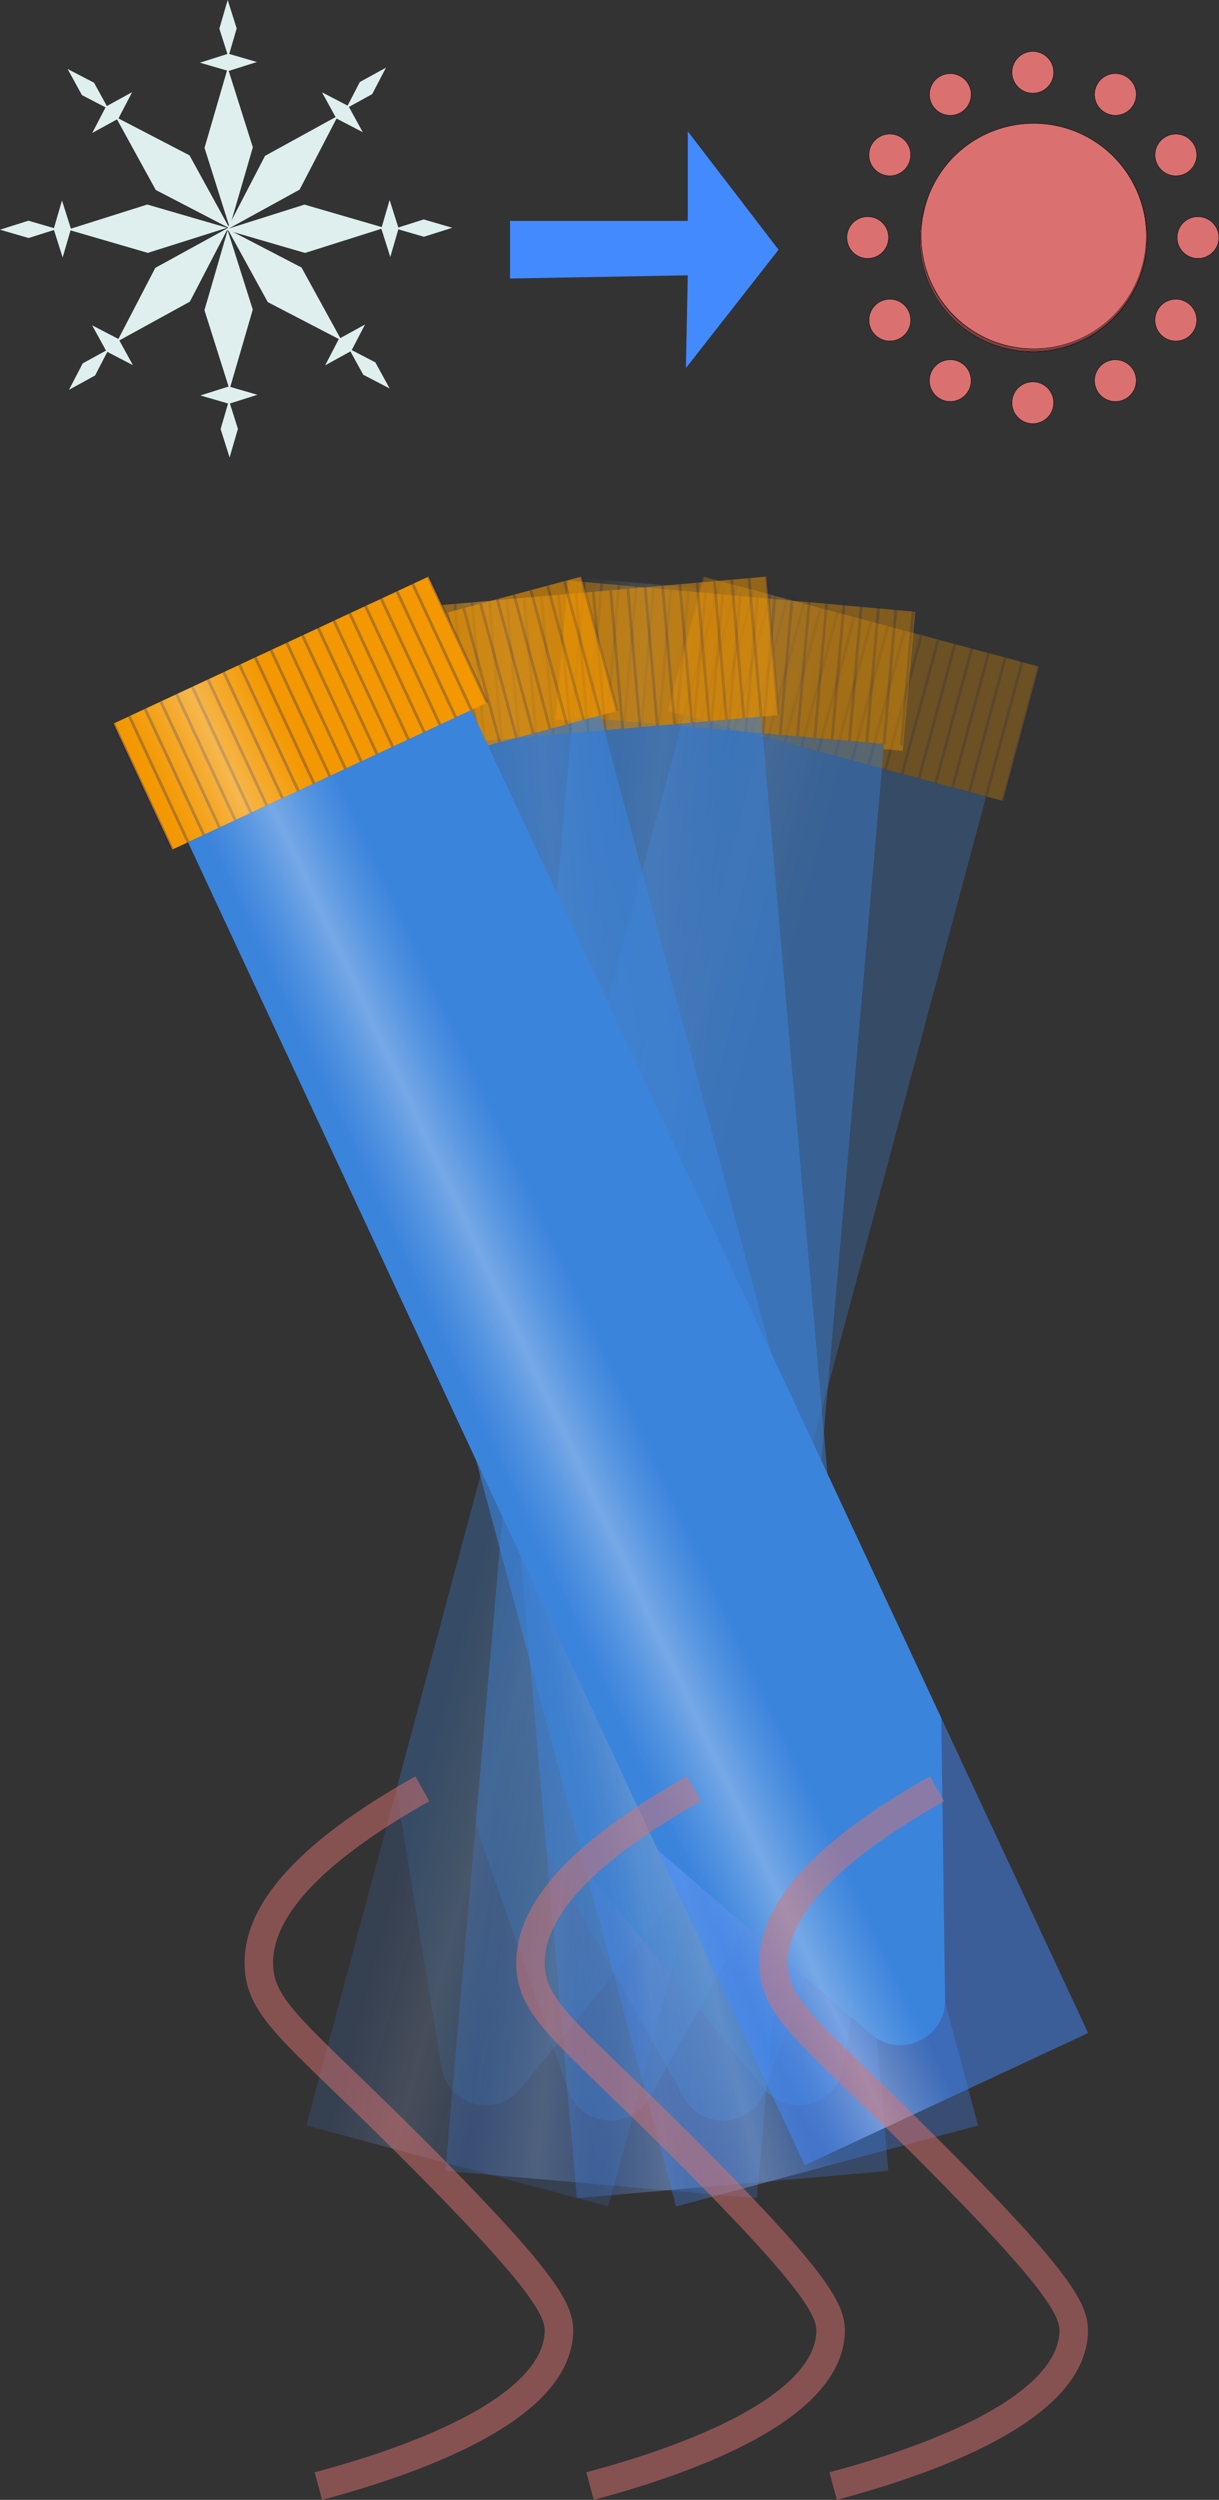 <svg xmlns="http://www.w3.org/2000/svg" xmlns:xlink="http://www.w3.org/1999/xlink" viewBox="0 0 855.04 1752.75"><rect x="0" y="0" width="855.04" height="1752.75" fill="#333333" stroke="none"/><defs><style>.cls-1,.cls-10,.cls-12,.cls-13,.cls-15,.cls-16,.cls-17,.cls-18,.cls-6,.cls-7,.cls-9{opacity:0.3;}.cls-2{fill:#f39800;}.cls-3{fill:#337fb9;}.cls-23,.cls-4{fill:#448aff;}.cls-11,.cls-4{opacity:0.5;}.cls-20,.cls-22,.cls-24,.cls-5{fill:none;}.cls-5{stroke:#181d62;stroke-width:2px;}.cls-22,.cls-24,.cls-5{stroke-miterlimit:10;}.cls-6{fill:url(#未命名的渐变_15);}.cls-7{fill:url(#未命名的渐变_15-2);}.cls-8{opacity:0.4;}.cls-9{fill:url(#未命名的渐变_15-3);}.cls-10{fill:url(#未命名的渐变_15-4);}.cls-12{fill:url(#未命名的渐变_15-5);}.cls-13{fill:url(#未命名的渐变_15-6);}.cls-14{opacity:0.6;}.cls-15{fill:url(#未命名的渐变_15-7);}.cls-16{fill:url(#未命名的渐变_15-8);}.cls-17{fill:url(#未命名的渐变_15-9);}.cls-18{fill:url(#未命名的渐变_15-10);}.cls-19{fill:#deefee;}.cls-21{fill:#da7170;}.cls-22{stroke:#010100;stroke-width:0.25px;}.cls-24{stroke:#da7170;stroke-width:20px;}</style><linearGradient id="未命名的渐变_15" x1="1827.04" y1="800.75" x2="1930.61" y2="800.75" gradientTransform="translate(-1469.66 211.74)" gradientUnits="userSpaceOnUse"><stop offset="0" stop-color="#fff" stop-opacity="0"/><stop offset="0.04" stop-color="#fff" stop-opacity="0.05"/><stop offset="0.12" stop-color="#fff" stop-opacity="0.17"/><stop offset="0.23" stop-color="#fff" stop-opacity="0.38"/><stop offset="0.36" stop-color="#fff" stop-opacity="0.66"/><stop offset="0.5" stop-color="#fff"/><stop offset="0.54" stop-color="#fff" stop-opacity="0.9"/><stop offset="0.71" stop-color="#fff" stop-opacity="0.52"/><stop offset="0.85" stop-color="#fff" stop-opacity="0.24"/><stop offset="0.95" stop-color="#fff" stop-opacity="0.07"/><stop offset="1" stop-color="#fff" stop-opacity="0"/></linearGradient><linearGradient id="未命名的渐变_15-2" x1="1808.76" y1="240.26" x2="1912.33" y2="240.26" gradientTransform="translate(-1323.97 226.11)" xlink:href="#未命名的渐变_15"/><linearGradient id="未命名的渐变_15-3" x1="829.11" y1="768.61" x2="932.67" y2="768.61" gradientTransform="translate(-460.17 249.25)" xlink:href="#未命名的渐变_15"/><linearGradient id="未命名的渐变_15-4" x1="810.83" y1="208.12" x2="914.4" y2="208.12" gradientTransform="translate(-411.25 249.79)" xlink:href="#未命名的渐变_15"/><linearGradient id="未命名的渐变_15-5" x1="-156.06" y1="522.2" x2="-52.49" y2="522.2" gradientTransform="translate(528.01 503.62)" xlink:href="#未命名的渐变_15"/><linearGradient id="未命名的渐变_15-6" x1="-174.33" y1="-38.29" x2="-70.76" y2="-38.29" gradientTransform="translate(479.23 507.35)" xlink:href="#未命名的渐变_15"/><linearGradient id="未命名的渐变_15-7" x1="-1186.94" y1="191.44" x2="-1083.37" y2="191.44" gradientTransform="translate(1538.66 844.7)" xlink:href="#未命名的渐变_15"/><linearGradient id="未命名的渐变_15-8" x1="-1205.22" y1="-369.05" x2="-1101.65" y2="-369.05" gradientTransform="translate(1394.22 868.53)" xlink:href="#未命名的渐变_15"/><linearGradient id="未命名的渐变_15-9" x1="-2097.72" y1="-69.12" x2="-1994.15" y2="-69.12" gradientTransform="translate(2452.08 1096.39)" xlink:href="#未命名的渐变_15"/><linearGradient id="未命名的渐变_15-10" x1="-2116" y1="-629.62" x2="-2012.43" y2="-629.62" gradientTransform="translate(2216.92 1156.63)" xlink:href="#未命名的渐变_15"/></defs><title>L_step2</title><g id="Layer_2" data-name="Layer 2"><g id="图层_4" data-name="图层 4"><g class="cls-1"><rect class="cls-2" x="476.51" y="434.18" width="243.69" height="97.48" transform="translate(145.38 -138.41) rotate(15)"/><path class="cls-3" d="M691.67,558.38,489.84,1311.63,365,1464.55c-17.13,21-51,11.91-55.34-14.83L278,1254.86,479.82,501.62Z"/><rect class="cls-4" x="343.63" y="512.56" width="219.32" height="1023.51" transform="translate(280.56 -82.42) rotate(15)"/><g class="cls-1"><line class="cls-5" x1="493.28" y1="404.31" x2="468.05" y2="498.46"/><line class="cls-5" x1="505.05" y1="407.46" x2="479.82" y2="501.62"/><line class="cls-5" x1="516.82" y1="410.61" x2="491.59" y2="504.77"/><line class="cls-5" x1="528.59" y1="413.77" x2="503.36" y2="507.92"/><line class="cls-5" x1="540.36" y1="416.92" x2="515.13" y2="511.08"/><line class="cls-5" x1="552.13" y1="420.08" x2="526.9" y2="514.23"/><line class="cls-5" x1="563.9" y1="423.23" x2="538.67" y2="517.38"/><line class="cls-5" x1="575.67" y1="426.38" x2="550.44" y2="520.54"/><line class="cls-5" x1="587.44" y1="429.54" x2="562.21" y2="523.69"/><line class="cls-5" x1="599.21" y1="432.69" x2="573.98" y2="526.85"/><line class="cls-5" x1="610.98" y1="435.84" x2="585.75" y2="530"/><line class="cls-5" x1="622.74" y1="439" x2="597.52" y2="533.15"/><line class="cls-5" x1="634.51" y1="442.15" x2="609.29" y2="536.31"/><line class="cls-5" x1="646.28" y1="445.3" x2="621.05" y2="539.46"/><line class="cls-5" x1="658.05" y1="448.46" x2="632.82" y2="542.61"/><line class="cls-5" x1="669.82" y1="451.61" x2="644.59" y2="545.77"/><line class="cls-5" x1="681.59" y1="454.77" x2="656.36" y2="548.92"/><line class="cls-5" x1="693.36" y1="457.92" x2="668.13" y2="552.07"/><line class="cls-5" x1="705.13" y1="461.07" x2="679.9" y2="555.23"/><line class="cls-5" x1="716.9" y1="464.23" x2="691.67" y2="558.38"/><line class="cls-5" x1="728.67" y1="467.38" x2="703.44" y2="561.54"/></g><rect class="cls-6" x="357.37" y="500.74" width="103.57" height="1023.51" transform="translate(275.99 -71.4) rotate(15)"/><rect class="cls-7" x="484.79" y="417.63" width="103.57" height="97.48" transform="translate(138.99 -122.98) rotate(15)"/></g><g class="cls-8"><rect class="cls-2" x="393.25" y="414.74" width="243.69" height="97.48" transform="matrix(1, 0.09, -0.09, 1, 42.36, -43.13)"/><path class="cls-3" d="M620.09,521.59l-68,776.85-96.39,172.28c-13.23,23.64-48.16,20.58-57.08-5l-65-186.4,68-776.85Z"/><rect class="cls-4" x="356.58" y="510.09" width="219.32" height="1023.51" transform="translate(90.83 -36.75) rotate(5)"/><g class="cls-1"><line class="cls-5" x1="397.96" y1="404.31" x2="389.46" y2="501.41"/><line class="cls-5" x1="410.09" y1="405.37" x2="401.6" y2="502.48"/><line class="cls-5" x1="422.23" y1="406.43" x2="413.74" y2="503.54"/><line class="cls-5" x1="434.37" y1="407.49" x2="425.88" y2="504.6"/><line class="cls-5" x1="446.51" y1="408.56" x2="438.01" y2="505.66"/><line class="cls-5" x1="458.65" y1="409.62" x2="450.15" y2="506.72"/><line class="cls-5" x1="470.79" y1="410.68" x2="462.29" y2="507.79"/><line class="cls-5" x1="482.92" y1="411.74" x2="474.43" y2="508.85"/><line class="cls-5" x1="495.06" y1="412.8" x2="486.57" y2="509.91"/><line class="cls-5" x1="507.2" y1="413.87" x2="498.71" y2="510.97"/><line class="cls-5" x1="519.34" y1="414.93" x2="510.84" y2="512.03"/><line class="cls-5" x1="531.48" y1="415.99" x2="522.98" y2="513.1"/><line class="cls-5" x1="543.62" y1="417.05" x2="535.12" y2="514.16"/><line class="cls-5" x1="555.75" y1="418.11" x2="547.26" y2="515.22"/><line class="cls-5" x1="567.89" y1="419.18" x2="559.4" y2="516.28"/><line class="cls-5" x1="580.03" y1="420.24" x2="571.54" y2="517.34"/><line class="cls-5" x1="592.17" y1="421.3" x2="583.67" y2="518.41"/><line class="cls-5" x1="604.31" y1="422.36" x2="595.81" y2="519.47"/><line class="cls-5" x1="616.45" y1="423.42" x2="607.95" y2="520.53"/><line class="cls-5" x1="628.58" y1="424.48" x2="620.09" y2="521.59"/><line class="cls-5" x1="640.72" y1="425.55" x2="632.23" y2="522.65"/></g><rect class="cls-9" x="368.94" y="506.1" width="103.57" height="1023.51" transform="translate(90.31 -32.8) rotate(5)"/><rect class="cls-10" x="399.58" y="409.17" width="103.57" height="97.48" transform="translate(41.63 -37.6) rotate(5)"/></g><g class="cls-11"><rect class="cls-2" x="298.56" y="414.74" width="243.69" height="97.48" transform="translate(-38.8 38.4) rotate(-5)"/><path class="cls-3" d="M533.9,502.48l68,776.85-65,186.4c-8.92,25.57-43.85,28.63-57.08,5l-96.4-172.28-68-776.85Z"/><rect class="cls-4" x="359.59" y="510.09" width="219.32" height="1023.51" transform="translate(-87.27 44.79) rotate(-5)"/><g class="cls-1"><line class="cls-5" x1="294.78" y1="425.55" x2="303.27" y2="522.65"/><line class="cls-5" x1="306.91" y1="424.48" x2="315.41" y2="521.59"/><line class="cls-5" x1="319.05" y1="423.42" x2="327.55" y2="520.53"/><line class="cls-5" x1="331.19" y1="422.36" x2="339.69" y2="519.47"/><line class="cls-5" x1="343.33" y1="421.3" x2="351.82" y2="518.4"/><line class="cls-5" x1="355.47" y1="420.24" x2="363.96" y2="517.34"/><line class="cls-5" x1="367.6" y1="419.17" x2="376.1" y2="516.28"/><line class="cls-5" x1="379.74" y1="418.11" x2="388.24" y2="515.22"/><line class="cls-5" x1="391.88" y1="417.05" x2="400.38" y2="514.16"/><line class="cls-5" x1="404.02" y1="415.99" x2="412.52" y2="513.1"/><line class="cls-5" x1="416.16" y1="414.93" x2="424.65" y2="512.03"/><line class="cls-5" x1="428.3" y1="413.87" x2="436.79" y2="510.97"/><line class="cls-5" x1="440.43" y1="412.8" x2="448.93" y2="509.91"/><line class="cls-5" x1="452.57" y1="411.74" x2="461.07" y2="508.85"/><line class="cls-5" x1="464.71" y1="410.68" x2="473.21" y2="507.79"/><line class="cls-5" x1="476.85" y1="409.62" x2="485.34" y2="506.72"/><line class="cls-5" x1="488.99" y1="408.56" x2="497.48" y2="505.66"/><line class="cls-5" x1="501.13" y1="407.49" x2="509.62" y2="504.6"/><line class="cls-5" x1="513.26" y1="406.43" x2="521.76" y2="503.54"/><line class="cls-5" x1="525.4" y1="405.37" x2="533.9" y2="502.48"/><line class="cls-5" x1="537.54" y1="404.31" x2="546.04" y2="501.41"/></g><rect class="cls-12" x="371.95" y="514.07" width="103.57" height="1023.51" transform="translate(-87.79 40.83) rotate(-5)"/><rect class="cls-13" x="304.9" y="420.32" width="103.57" height="97.48" transform="translate(-39.52 32.87) rotate(-5)"/></g><g class="cls-14"><rect class="cls-2" x="180.73" y="434.18" width="243.69" height="97.48" transform="translate(-114.68 94.77) rotate(-15)"/><path class="cls-3" d="M421.12,501.62,623,1254.86l-31.66,194.86c-4.34,26.74-38.21,35.82-55.34,14.83L411.1,1311.63,209.27,558.38Z"/><rect class="cls-4" x="337.98" y="512.56" width="219.32" height="1023.51" transform="translate(-249.86 150.76) rotate(-15)"/><g class="cls-1"><line class="cls-5" x1="172.27" y1="467.38" x2="197.5" y2="561.54"/><line class="cls-5" x1="184.04" y1="464.23" x2="209.27" y2="558.38"/><line class="cls-5" x1="195.81" y1="461.07" x2="221.04" y2="555.23"/><line class="cls-5" x1="207.58" y1="457.92" x2="232.81" y2="552.07"/><line class="cls-5" x1="219.35" y1="454.77" x2="244.58" y2="548.92"/><line class="cls-5" x1="231.12" y1="451.61" x2="256.35" y2="545.77"/><line class="cls-5" x1="242.89" y1="448.46" x2="268.12" y2="542.61"/><line class="cls-5" x1="254.66" y1="445.3" x2="279.89" y2="539.46"/><line class="cls-5" x1="266.43" y1="442.15" x2="291.66" y2="536.31"/><line class="cls-5" x1="278.2" y1="439" x2="303.42" y2="533.15"/><line class="cls-5" x1="289.97" y1="435.84" x2="315.19" y2="530"/><line class="cls-5" x1="301.73" y1="432.69" x2="326.96" y2="526.85"/><line class="cls-5" x1="313.5" y1="429.54" x2="338.73" y2="523.69"/><line class="cls-5" x1="325.27" y1="426.38" x2="350.5" y2="520.54"/><line class="cls-5" x1="337.04" y1="423.23" x2="362.27" y2="517.38"/><line class="cls-5" x1="348.81" y1="420.08" x2="374.04" y2="514.23"/><line class="cls-5" x1="360.58" y1="416.92" x2="385.81" y2="511.08"/><line class="cls-5" x1="372.35" y1="413.77" x2="397.58" y2="507.92"/><line class="cls-5" x1="384.12" y1="410.61" x2="409.35" y2="504.77"/><line class="cls-5" x1="395.89" y1="407.46" x2="421.12" y2="501.62"/><line class="cls-5" x1="407.66" y1="404.31" x2="432.89" y2="498.46"/></g><rect class="cls-15" x="351.73" y="524.39" width="103.57" height="1023.51" transform="translate(-254.42 139.74) rotate(-15)"/><rect class="cls-16" x="189.01" y="450.74" width="103.57" height="97.48" transform="translate(-121.07 79.34) rotate(-15)"/></g><rect class="cls-2" x="88.84" y="451.24" width="243.69" height="97.48" transform="translate(-191.56 135.88) rotate(-25)"/><path class="cls-3" d="M330.67,497.8l329.57,706.76L662.9,1402c.36,27.09-31.42,41.91-51.93,24.22L461.46,1297.25,131.9,590.49Z"/><rect class="cls-4" x="337.9" y="496.2" width="219.32" height="1023.51" transform="translate(-384.05 283.58) rotate(-25)"/><g class="cls-1"><line class="cls-5" x1="79.66" y1="507.3" x2="120.85" y2="595.64"/><line class="cls-5" x1="90.7" y1="502.15" x2="131.9" y2="590.49"/><line class="cls-5" x1="101.74" y1="497" x2="142.94" y2="585.34"/><line class="cls-5" x1="112.79" y1="491.85" x2="153.98" y2="580.19"/><line class="cls-5" x1="123.83" y1="486.7" x2="165.03" y2="575.04"/><line class="cls-5" x1="134.87" y1="481.55" x2="176.07" y2="569.89"/><line class="cls-5" x1="145.92" y1="476.4" x2="187.11" y2="564.74"/><line class="cls-5" x1="156.96" y1="471.25" x2="198.16" y2="559.59"/><line class="cls-5" x1="168" y1="466.1" x2="209.2" y2="554.45"/><line class="cls-5" x1="179.05" y1="460.95" x2="220.24" y2="549.3"/><line class="cls-5" x1="190.09" y1="455.8" x2="231.28" y2="544.15"/><line class="cls-5" x1="201.13" y1="450.65" x2="242.33" y2="539"/><line class="cls-5" x1="212.18" y1="445.5" x2="253.37" y2="533.85"/><line class="cls-5" x1="223.22" y1="440.35" x2="264.41" y2="528.7"/><line class="cls-5" x1="234.26" y1="435.2" x2="275.46" y2="523.55"/><line class="cls-5" x1="245.3" y1="430.05" x2="286.5" y2="518.4"/><line class="cls-5" x1="256.35" y1="424.91" x2="297.54" y2="513.25"/><line class="cls-5" x1="267.39" y1="419.76" x2="308.59" y2="508.1"/><line class="cls-5" x1="278.43" y1="414.61" x2="319.63" y2="502.95"/><line class="cls-5" x1="289.48" y1="409.46" x2="330.67" y2="497.8"/><line class="cls-5" x1="300.52" y1="404.31" x2="341.72" y2="492.65"/></g><rect class="cls-17" x="354.37" y="515.51" width="103.57" height="1023.51" transform="translate(-396.09 267.89) rotate(-25)"/><rect class="cls-18" x="100.93" y="478.27" width="103.57" height="97.48" transform="translate(-208.42 113.92) rotate(-25)"/><polygon class="cls-19" points="210.16 132.96 159.02 161.04 185.91 109.27 237.06 81.17 210.16 132.96"/><polygon class="cls-20" points="210.16 132.96 159.02 161.04 185.91 109.27 237.06 81.17 210.16 132.96"/><polygon class="cls-19" points="261.08 65.98 242.77 76.05 252.4 57.5 270.72 47.44 261.08 65.98"/><polygon class="cls-20" points="261.08 65.98 242.77 76.05 252.4 57.5 270.72 47.44 261.08 65.98"/><polygon class="cls-19" points="244.41 74.37 254.47 92.69 235.92 83.05 225.86 64.73 244.41 74.37"/><polygon class="cls-20" points="244.41 74.37 254.47 92.69 235.92 83.05 225.86 64.73 244.41 74.37"/><polygon class="cls-19" points="213.96 177.35 157.92 161.04 213.56 143.45 269.59 159.75 213.96 177.35"/><polygon class="cls-20" points="213.96 177.35 157.92 161.04 213.56 143.45 269.59 159.75 213.96 177.35"/><polygon class="cls-19" points="297.32 166 277.25 160.17 297.18 153.86 317.24 159.7 297.32 166"/><polygon class="cls-20" points="297.32 166 277.25 160.17 297.18 153.86 317.24 159.7 297.32 166"/><polygon class="cls-19" points="279.6 160.13 273.76 180.2 267.46 160.27 273.29 140.21 279.6 160.13"/><polygon class="cls-20" points="279.6 160.13 273.76 180.2 267.46 160.27 273.29 140.21 279.6 160.13"/><polygon class="cls-19" points="143.4 217.46 159.7 161.43 177.3 217.07 161 273.1 143.4 217.46"/><polygon class="cls-20" points="143.4 217.46 159.7 161.43 177.3 217.07 161 273.1 143.4 217.46"/><polygon class="cls-19" points="154.75 300.82 160.58 280.76 166.89 300.69 161.05 320.75 154.75 300.82"/><polygon class="cls-20" points="154.75 300.82 160.58 280.76 166.89 300.69 161.05 320.75 154.75 300.82"/><polygon class="cls-19" points="160.61 283.1 140.54 277.27 160.47 270.96 180.54 276.8 160.61 283.1"/><polygon class="cls-20" points="160.61 283.1 140.54 277.27 160.47 270.96 180.54 276.8 160.61 283.1"/><polygon class="cls-19" points="177.35 103.29 161.05 159.32 143.45 103.68 159.76 47.65 177.35 103.29"/><polygon class="cls-20" points="177.35 103.29 161.05 159.32 143.45 103.68 159.76 47.65 177.35 103.29"/><polygon class="cls-19" points="166.01 19.92 160.17 39.98 153.87 20.06 159.7 0 166.01 19.92"/><polygon class="cls-20" points="166.01 19.92 160.17 39.98 153.87 20.06 159.7 0 166.01 19.92"/><polygon class="cls-19" points="160.14 37.64 180.21 43.48 160.28 49.78 140.22 43.95 160.14 37.64"/><polygon class="cls-20" points="160.14 37.64 180.21 43.48 160.28 49.78 140.22 43.95 160.14 37.64"/><polygon class="cls-19" points="187.82 211.82 159.72 160.67 211.5 187.57 239.6 238.72 187.82 211.82"/><polygon class="cls-20" points="187.82 211.82 159.72 160.67 211.5 187.57 239.6 238.72 187.82 211.82"/><polygon class="cls-19" points="254.78 262.74 244.73 244.43 263.27 254.06 273.33 272.38 254.78 262.74"/><polygon class="cls-20" points="254.78 262.74 244.73 244.43 263.27 254.06 273.33 272.38 254.78 262.74"/><polygon class="cls-19" points="246.4 246.07 228.09 256.13 237.72 237.58 256.04 227.52 246.4 246.07"/><polygon class="cls-20" points="246.4 246.07 228.09 256.13 237.72 237.58 256.04 227.52 246.4 246.07"/><polygon class="cls-19" points="132.94 108.93 161.02 160.07 109.25 133.18 81.15 82.03 132.94 108.93"/><polygon class="cls-20" points="132.94 108.93 161.02 160.07 109.25 133.18 81.15 82.03 132.94 108.93"/><polygon class="cls-19" points="65.97 58 76.03 76.32 57.48 66.69 47.42 48.37 65.97 58"/><polygon class="cls-20" points="65.97 58 76.03 76.32 57.48 66.69 47.42 48.37 65.97 58"/><polygon class="cls-19" points="74.35 74.68 92.67 64.62 83.03 83.17 64.71 93.22 74.35 74.68"/><polygon class="cls-20" points="74.35 74.68 92.67 64.62 83.03 83.17 64.71 93.22 74.35 74.68"/><polygon class="cls-19" points="108.93 187.81 160.08 159.73 133.18 211.5 82.03 239.6 108.93 187.81"/><polygon class="cls-20" points="108.93 187.81 160.08 159.73 133.18 211.5 82.03 239.6 108.93 187.81"/><polygon class="cls-19" points="58.01 254.78 76.32 244.72 66.69 263.27 48.37 273.33 58.01 254.78"/><polygon class="cls-20" points="58.01 254.78 76.32 244.72 66.69 263.27 48.37 273.33 58.01 254.78"/><polygon class="cls-19" points="74.68 246.4 64.62 228.08 83.17 237.72 93.23 256.03 74.68 246.4"/><polygon class="cls-20" points="74.68 246.4 64.62 228.08 83.17 237.72 93.23 256.03 74.68 246.4"/><polygon class="cls-19" points="103.29 143.4 159.32 159.7 103.68 177.3 47.65 160.99 103.29 143.4"/><polygon class="cls-20" points="103.29 143.4 159.32 159.7 103.68 177.3 47.65 160.99 103.29 143.4"/><polygon class="cls-19" points="19.92 154.74 39.99 160.58 20.06 166.88 0 161.05 19.92 154.74"/><polygon class="cls-20" points="19.92 154.74 39.99 160.58 20.06 166.88 0 161.05 19.92 154.74"/><polygon class="cls-19" points="37.64 160.61 43.48 140.54 49.78 160.47 43.95 180.53 37.64 160.61"/><polygon class="cls-20" points="37.64 160.61 43.48 140.54 49.78 160.47 43.95 180.53 37.64 160.61"/><path class="cls-21" d="M803.42,167.69a79,79,0,1,1-79-79,79,79,0,0,1,79,79"/><path class="cls-22" d="M803.42,167.69a79,79,0,1,1-79-79A79,79,0,0,1,803.42,167.69Z"/><path class="cls-21" d="M711.79,58a14.62,14.62,0,1,1,20,5.36,14.62,14.62,0,0,1-20-5.36"/><path class="cls-22" d="M711.79,58a14.62,14.62,0,1,1,20,5.36A14.62,14.62,0,0,1,711.79,58Z"/><path class="cls-21" d="M717.15,269.71a14.62,14.62,0,1,1-5.36,20,14.62,14.62,0,0,1,5.36-20"/><path class="cls-22" d="M717.15,269.71a14.62,14.62,0,1,1-5.36,20A14.62,14.62,0,0,1,717.15,269.71Z"/><path class="cls-21" d="M793.42,128.06a79,79,0,1,1-107.87-28.9,79,79,0,0,1,107.87,28.9"/><path class="cls-22" d="M793.42,128.06a79,79,0,1,1-107.87-28.9A79,79,0,0,1,793.42,128.06Z"/><path class="cls-21" d="M659.23,78.89a14.62,14.62,0,1,1,20-5.35,14.61,14.61,0,0,1-20,5.35"/><path class="cls-22" d="M659.23,78.89a14.62,14.62,0,1,1,20-5.35A14.61,14.61,0,0,1,659.23,78.89Z"/><path class="cls-21" d="M769.71,259.54a14.62,14.62,0,1,1,5.35,20,14.63,14.63,0,0,1-5.35-20"/><path class="cls-22" d="M769.71,259.54a14.62,14.62,0,1,1,5.35,20A14.63,14.63,0,0,1,769.71,259.54Z"/><path class="cls-21" d="M764.94,98.73a79,79,0,1,1-107.87,28.9,79,79,0,0,1,107.87-28.9"/><path class="cls-22" d="M764.94,98.73a79,79,0,1,1-107.87,28.9A79,79,0,0,1,764.94,98.73Z"/><path class="cls-21" d="M624.14,123.25a14.63,14.63,0,1,1,14.63-14.62,14.63,14.63,0,0,1-14.63,14.62"/><path class="cls-22" d="M624.14,123.25a14.63,14.63,0,1,1,14.63-14.62A14.63,14.63,0,0,1,624.14,123.25Z"/><path class="cls-21" d="M810.15,224.46a14.63,14.63,0,1,1,14.62,14.62,14.62,14.62,0,0,1-14.62-14.62"/><path class="cls-22" d="M810.15,224.46a14.63,14.63,0,1,1,14.62,14.62A14.62,14.62,0,0,1,810.15,224.46Z"/><path class="cls-21" d="M725.61,87.58a79,79,0,1,1-79,79,79,79,0,0,1,79-79"/><path class="cls-22" d="M725.61,87.58a79,79,0,1,1-79,79A79,79,0,0,1,725.61,87.58Z"/><path class="cls-21" d="M615.94,179.21a14.62,14.62,0,1,1,5.35-20,14.63,14.63,0,0,1-5.35,20"/><path class="cls-22" d="M615.94,179.21a14.62,14.62,0,1,1,5.35-20A14.63,14.63,0,0,1,615.94,179.21Z"/><path class="cls-21" d="M827.63,173.85a14.62,14.62,0,1,1,20,5.36,14.62,14.62,0,0,1-20-5.36"/><path class="cls-22" d="M827.63,173.85a14.62,14.62,0,1,1,20,5.36A14.62,14.62,0,0,1,827.63,173.85Z"/><path class="cls-21" d="M686,97.58a79,79,0,1,1-28.9,107.87A79,79,0,0,1,686,97.58"/><path class="cls-22" d="M686,97.58a79,79,0,1,1-28.9,107.87A79,79,0,0,1,686,97.58Z"/><path class="cls-21" d="M636.81,231.77a14.62,14.62,0,1,1-5.36-20,14.63,14.63,0,0,1,5.36,20"/><path class="cls-22" d="M636.81,231.77a14.62,14.62,0,1,1-5.36-20A14.63,14.63,0,0,1,636.81,231.77Z"/><path class="cls-21" d="M817.46,121.29a14.62,14.62,0,1,1,20-5.36,14.62,14.62,0,0,1-20,5.36"/><path class="cls-22" d="M817.46,121.29a14.62,14.62,0,1,1,20-5.36A14.62,14.62,0,0,1,817.46,121.29Z"/><path class="cls-21" d="M656.65,126.06a79,79,0,1,1,28.9,107.87,79,79,0,0,1-28.9-107.87"/><path class="cls-22" d="M656.65,126.06a79,79,0,1,1,28.9,107.87A79,79,0,0,1,656.65,126.06Z"/><path class="cls-21" d="M681.16,266.86a14.62,14.62,0,1,1-14.62-14.62,14.61,14.61,0,0,1,14.62,14.62"/><path class="cls-22" d="M681.16,266.86a14.62,14.62,0,1,1-14.62-14.62A14.61,14.61,0,0,1,681.16,266.86Z"/><path class="cls-21" d="M782.37,80.85A14.63,14.63,0,1,1,797,66.23a14.63,14.63,0,0,1-14.63,14.62"/><path class="cls-22" d="M782.37,80.85A14.63,14.63,0,1,1,797,66.23,14.63,14.63,0,0,1,782.37,80.85Z"/><polygon class="cls-23" points="357.78 154.9 482.43 154.9 482.43 92.11 546.09 175.09 481.11 258.05 482.43 193.03 357.78 195.27 357.78 154.9"/><polygon class="cls-20" points="357.78 154.9 482.43 154.9 482.43 92.11 546.09 175.09 481.11 258.05 482.43 193.03 357.78 195.27 357.78 154.9"/><g class="cls-11"><path class="cls-24" d="M296.24,1254.15c-96.56,54.32-116.15,96.08-114.61,125,1.73,32.63,30.25,48.54,122.16,141.7,83.14,84.27,89.36,101.21,88.17,116.22-4.43,56.06-112.77,91.06-168.63,106"/><path class="cls-24" d="M486.78,1254.15c-96.56,54.32-116.16,96.08-114.62,125,1.74,32.63,30.25,48.54,122.16,141.7,83.14,84.27,89.37,101.21,88.18,116.22-4.44,56.06-112.78,91.06-168.64,106"/><path class="cls-24" d="M657.31,1254.15c-96.56,54.32-116.15,96.08-114.61,125,1.73,32.63,30.25,48.54,122.16,141.7,83.14,84.27,89.36,101.21,88.17,116.22-4.43,56.06-112.77,91.06-168.63,106"/></g></g></g></svg>